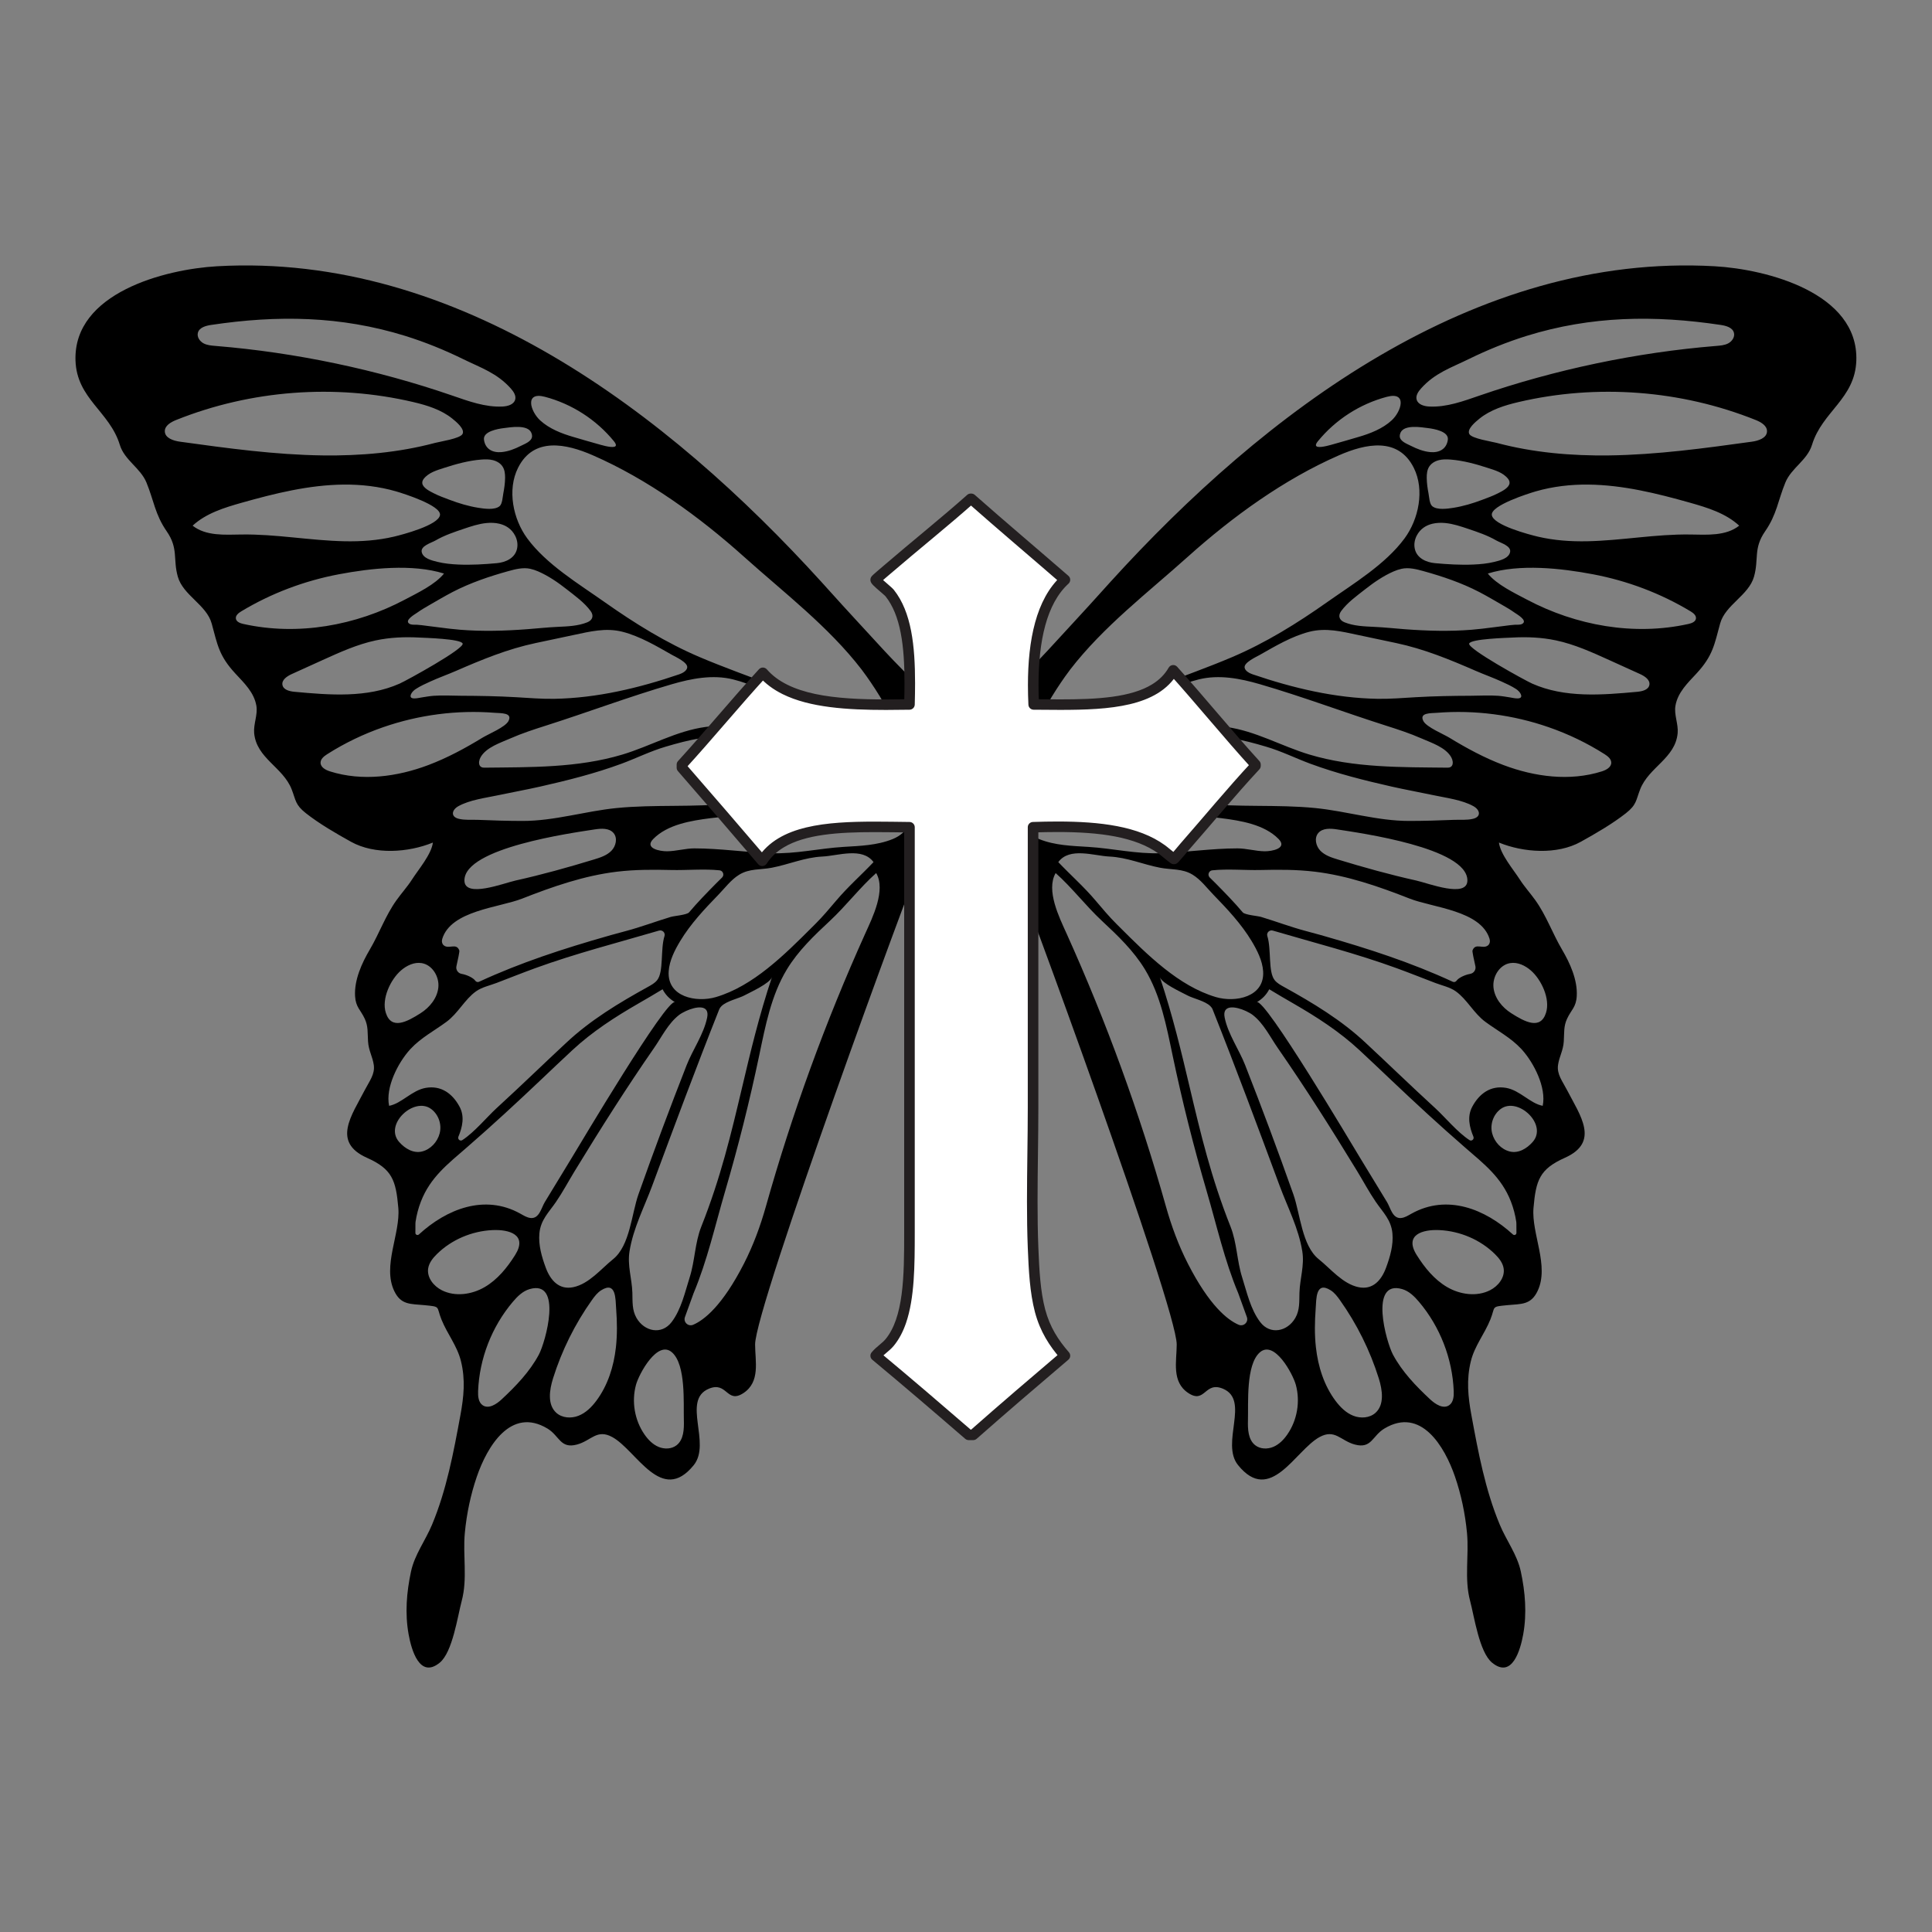 <svg xmlns="http://www.w3.org/2000/svg" xmlns:xlink="http://www.w3.org/1999/xlink" width="5000" zoomAndPan="magnify" viewBox="0 0 3750 3750" height="5000" preserveAspectRatio="xMidYMid meet" version="1.0"><rect x="0" y="0" width="3750" height="3750" fill="#808080" stroke="none"/><defs><clipPath id="f9b7b4e4d6"><path d="M 1313.191 958 L 2446.777 958 L 2446.777 2796 L 1313.191 2796 Z M 1313.191 958 " clip-rule="nonzero"/></clipPath></defs><path fill="#000000" d="M 3328.121 516.797 C 2861.031 490.398 2453.258 801.578 2155.324 1129.469 C 2150.574 1134.699 2145.844 1139.941 2141.129 1145.203 C 2105.555 1184.891 2069.129 1223.82 2033.125 1263.141 C 1986.836 1313.688 1930.152 1360.223 1904.023 1425.438 C 1875.066 1497.73 1922.109 1593.531 1963.402 1674.742 C 1978.445 1704.316 2284.168 2537.355 2284.004 2609.664 C 2283.93 2642.219 2273.539 2682.098 2306.598 2703.918 C 2339.418 2725.586 2337.969 2680.414 2373.863 2695.527 C 2426.832 2717.832 2368.582 2801.09 2403.066 2843.77 C 2465.809 2921.414 2513.863 2815.438 2561.031 2789.438 C 2591.117 2772.855 2602.086 2796.438 2629.711 2803.832 C 2662.391 2812.582 2663.43 2786.988 2687.133 2772.758 C 2758.23 2730.074 2804.117 2807.863 2824.117 2866.109 C 2836.184 2901.246 2843.902 2938.281 2847.41 2975.258 C 2851.594 3019.375 2841.879 3063.965 2853.477 3107.387 C 2861.512 3137.48 2871.227 3206.777 2896.059 3227.191 C 2935.238 3259.402 2951.188 3201.812 2956.504 3172.422 C 2963.887 3131.609 2960.492 3090.328 2951.816 3050.016 C 2944.824 3017.512 2923.961 2990.297 2911.043 2959.352 C 2882.781 2891.648 2869.281 2818.938 2856.051 2747.133 C 2849.391 2710.992 2846.066 2678.059 2854.898 2642.125 C 2862.258 2612.184 2881.266 2589.656 2892.77 2561.191 C 2903.254 2535.254 2893.09 2536.469 2926.121 2533.285 C 2952.957 2530.695 2971.305 2533.094 2984.32 2506.074 C 3007.863 2457.195 2972.188 2394.496 2976.52 2344.5 C 2981.188 2290.594 2988.48 2269.105 3037.402 2247.273 C 3105.891 2216.707 3066.977 2164.934 3041.578 2115.742 C 3032.691 2098.535 3021.621 2085.082 3024.105 2067.324 C 3026.395 2050.945 3034.121 2039.539 3035.289 2021.406 C 3036.41 2003.992 3034.766 1992.391 3041.66 1977.43 C 3049.727 1959.93 3059.25 1955.16 3060.465 1933.297 C 3062.203 1901.969 3047.367 1869.395 3031.859 1843.074 C 3013.41 1811.762 3001.488 1777.215 2980.113 1747.348 C 2970.156 1733.438 2958.863 1721.043 2949.805 1706.922 C 2937.484 1687.711 2912.219 1658.254 2909.418 1635.398 C 2957.168 1654.922 3022.348 1659.426 3068.289 1633.906 C 3097.508 1617.672 3129.477 1599.176 3155.703 1578.602 C 3176.875 1561.996 3175.195 1553.508 3183.551 1532.055 C 3200.336 1488.965 3251.902 1471.922 3256.332 1422.891 C 3257.914 1405.406 3248.984 1387.164 3252.051 1369.715 C 3256.594 1343.824 3275.723 1325.793 3292.785 1307.359 C 3324.914 1272.652 3327.508 1251.273 3338.785 1210.227 C 3348.758 1173.906 3394.203 1155.699 3404.512 1119.312 C 3414.246 1084.957 3402.918 1064.742 3426.129 1031.207 C 3448.84 998.395 3451.004 971.59 3465.355 936.652 C 3477.059 908.168 3507.957 893.355 3517.09 863.445 C 3536.934 798.449 3600.664 774.195 3603.113 699.746 C 3607.43 568.547 3429.512 522.527 3328.121 516.797 Z M 2758.434 753.762 C 2785.281 723.914 2816.055 714.035 2850.336 697.215 C 2886.711 679.363 2924.359 664.066 2963.043 651.977 C 3088.699 613.051 3210.98 611.461 3339.598 630.652 C 3350.086 632.215 3362.652 635.516 3365.512 645.727 C 3367.773 653.805 3362.086 662.379 3354.699 666.352 C 3347.309 670.324 3338.629 670.852 3330.266 671.535 C 3176.262 684.113 3018.387 717.277 2871.859 767.789 C 2840.086 778.742 2807.559 790.781 2773.996 789.066 C 2764.098 788.562 2752.32 785.219 2749.691 775.66 C 2747.512 767.742 2752.941 759.867 2758.434 753.762 Z M 2748.395 1353.254 C 2723.551 1354.688 2698.699 1356.828 2673.793 1356.398 C 2590.828 1354.961 2509.566 1335.484 2431.219 1308.812 C 2425.602 1306.902 2416.512 1302.426 2415.75 1295.5 C 2414.68 1285.695 2438.223 1275.137 2445.328 1271.109 C 2474.539 1254.547 2507.359 1234.918 2541.598 1226.219 C 2573.832 1218.035 2604.605 1225.832 2635.965 1232.477 C 2660.711 1237.723 2685.457 1242.969 2710.203 1248.211 C 2764.059 1259.625 2813.969 1280.152 2864.426 1302.137 C 2880.996 1309.352 2898.07 1315.363 2914.52 1322.875 C 2924.203 1327.297 2934.012 1331.672 2942.922 1337.555 C 2946.246 1339.75 2950.09 1343.434 2951.727 1347.094 C 2957.477 1359.957 2937.602 1354.738 2931.668 1353.809 C 2923.773 1352.57 2915.906 1351.129 2907.93 1350.531 C 2890.406 1349.219 2872.273 1350.41 2854.699 1350.469 C 2819.25 1350.594 2783.789 1351.211 2748.395 1353.254 Z M 2759.125 1433.305 C 2778.199 1441.711 2805.824 1450.414 2816.84 1469.777 C 2819.699 1474.805 2820.887 1481.473 2818.531 1485.762 C 2817.102 1488.363 2814.367 1490.086 2809.906 1490.039 C 2720.156 1489.051 2628.328 1490.66 2541.492 1464.566 C 2487.258 1448.266 2436.914 1418.684 2380.195 1411.02 C 2362.625 1408.648 2345.766 1407.859 2328.184 1409.25 C 2284.875 1412.676 2243.348 1426.352 2201.379 1436.613 C 2182.039 1441.34 2161.555 1445.066 2141.809 1449.562 C 2122.562 1453.945 2103.023 1462.199 2082.965 1460.699 C 2076.07 1460.188 2064.965 1455.66 2071 1446.875 C 2079.184 1434.961 2101.055 1428.656 2113.375 1422.051 C 2148.379 1403.285 2183.125 1381.984 2218.988 1364.09 C 2253.828 1346.711 2288.879 1328.086 2326.914 1318.68 C 2366.223 1308.961 2407.375 1316.973 2445.508 1328.055 C 2527.957 1352.027 2608.629 1382.504 2690.461 1408.539 C 2713.648 1415.914 2736.84 1423.484 2759.129 1433.309 Z M 2726.375 1221.289 C 2706.539 1219.793 2686.777 1217.621 2666.902 1216.715 C 2647.699 1215.84 2627.84 1215.148 2609.77 1207.902 C 2599.359 1203.727 2596.688 1195.023 2603.18 1186.125 C 2615.32 1169.48 2633.652 1156.438 2649.727 1143.812 C 2666.84 1130.367 2684.984 1117.863 2704.992 1109.125 C 2709.934 1106.969 2715.039 1105.234 2720.344 1104.055 C 2734.422 1100.934 2749.32 1104.766 2762.863 1108.52 C 2800.105 1118.844 2836.934 1131.305 2871.309 1149.164 C 2886.516 1157.066 2901.172 1165.84 2916.055 1174.352 C 2924.25 1179.035 2932.41 1183.828 2940.094 1189.324 C 2944.234 1192.285 2965.066 1203.859 2955.355 1210.477 C 2951.156 1213.336 2945.383 1212.391 2940.609 1212.617 C 2934.27 1212.914 2927.938 1213.918 2921.637 1214.703 C 2906.996 1216.527 2892.371 1218.492 2877.719 1220.223 C 2870.73 1221.047 2863.723 1221.742 2856.707 1222.312 C 2813.328 1225.844 2769.727 1224.555 2726.371 1221.289 Z M 2859.633 1095.781 C 2834.844 1096.863 2810.008 1095.34 2785.324 1093.102 C 2768.086 1091.539 2749.836 1083.324 2746.02 1064.812 C 2744.234 1056.156 2745.855 1047.277 2749.926 1039.496 C 2756.637 1026.68 2767.629 1019.625 2780.254 1016.594 C 2788.156 1014.695 2796.695 1014.371 2805.223 1015.191 C 2820.457 1016.66 2835.121 1021.582 2849.625 1026.469 C 2868.27 1032.754 2887.125 1039.09 2904.23 1048.984 C 2912.668 1053.867 2933.793 1059.547 2931.066 1071.707 C 2928.32 1083.961 2911.41 1087.914 2900.816 1090.535 C 2887.371 1093.863 2873.445 1095.184 2859.637 1095.785 Z M 2821.148 985.633 C 2810.09 987.406 2789.336 990.488 2779.863 982.418 C 2774.531 977.871 2774.004 964.359 2772.773 957.969 C 2770.852 947.969 2769.395 937.844 2769.277 927.641 C 2769.195 920.113 2769.941 912.242 2773.941 905.867 C 2776.504 901.781 2780.254 898.602 2784.535 896.324 C 2787.09 894.965 2789.836 893.926 2792.633 893.207 C 2800.098 891.281 2807.938 891.422 2815.621 892.027 C 2839.77 893.918 2864.262 900.566 2887.219 908.051 C 2901.48 912.699 2917.488 917.059 2927.184 929.402 C 2929.141 931.895 2930.43 935.086 2929.973 938.227 C 2928.648 947.285 2914.582 953.898 2907.461 957.543 C 2897.695 962.543 2887.324 966.211 2877.086 970.094 C 2858.98 976.969 2840.297 982.566 2821.148 985.633 Z M 2772.301 831.012 C 2783.082 832.395 2812.488 837.188 2810.242 853.602 C 2807.734 871.898 2793.168 879.156 2775.961 877.52 C 2762.887 876.273 2750.25 871.312 2738.641 865.391 C 2730.742 861.359 2717.344 856.832 2716.898 846.75 C 2716.809 844.699 2717.254 842.418 2718.391 839.867 C 2725.652 823.562 2758.672 829.266 2772.301 831.012 Z M 2558.098 856.359 C 2592.23 814.535 2639.855 783.898 2692.066 770.172 C 2731.828 759.723 2720.348 798.219 2701.348 815.812 C 2683.738 832.113 2659.598 841.512 2636.871 848.109 C 2620.848 852.758 2604.875 857.578 2588.781 861.98 C 2584.512 863.148 2565.25 869.16 2557.469 867.242 C 2553.484 866.262 2552.512 863.207 2558.098 856.359 Z M 2018.527 1396.93 C 2032.789 1360.059 2070.352 1308.527 2077.34 1299.465 C 2141.703 1216.039 2227.285 1150.871 2305.223 1080.953 C 2392.277 1002.855 2492.418 930.266 2599.07 883.672 C 2650.539 861.188 2713.91 847.523 2744.164 908.086 C 2765.543 950.883 2753.734 1007.688 2726.273 1044.977 C 2688.957 1095.656 2626.824 1132.879 2576.012 1168.738 C 2517.77 1209.84 2456.855 1247.707 2391.098 1275.625 C 2296.977 1315.586 2197.559 1343.938 2108.352 1394.871 C 2086.793 1407.18 1990.098 1470.441 2018.527 1396.93 Z M 2010.637 1502.457 C 2010.676 1502.059 2010.734 1501.656 2010.82 1501.254 C 2014.184 1484.875 2052.953 1489.371 2064.82 1487.777 C 2082.078 1485.457 2100.434 1485.566 2117.25 1482.195 C 2140.211 1477.586 2162.98 1471.578 2185.797 1466.285 C 2231.48 1455.684 2277.168 1445.082 2322.855 1434.484 C 2367.652 1424.09 2413.855 1436.473 2457.23 1449.195 C 2487.422 1458.047 2514.48 1471.723 2543.586 1482.461 C 2594.699 1501.324 2647.625 1514.629 2700.695 1526.648 C 2728.098 1532.855 2755.77 1537.785 2783.246 1543.633 C 2807.57 1548.812 2838.152 1552.574 2860.07 1564.879 C 2872.863 1572.059 2875.441 1585.266 2859.367 1589.242 C 2847.176 1592.254 2834.391 1590.801 2821.996 1591.324 C 2793.086 1592.555 2764.16 1593.41 2735.227 1593.445 C 2673.625 1593.516 2613.91 1574.461 2552.781 1568.402 C 2478.812 1561.074 2403.52 1567.484 2329.711 1559.258 C 2255.621 1550.996 2179.738 1549.387 2106.051 1540.406 C 2091.176 1538.598 2008.32 1526.988 2010.637 1502.457 Z M 2863.699 1875.211 C 2865.32 1882.207 2860.707 1889.043 2853.633 1890.289 C 2842.926 1892.176 2831.035 1898.082 2827.375 1903.305 C 2825.637 1905.785 2822.613 1906.914 2819.863 1905.637 C 2739.09 1868.219 2655.906 1841.34 2570.227 1816.867 L 2563.164 1814.844 C 2553.789 1812.168 2544.391 1809.68 2535 1807.191 C 2505.371 1799.348 2477.094 1788.582 2447.809 1779.742 C 2441.172 1777.742 2416.387 1775.914 2412.105 1770.828 C 2395.66 1751.293 2377.566 1732.867 2359.703 1714.715 C 2355.941 1710.891 2351.781 1707.086 2347.93 1703.09 C 2343.25 1698.23 2346.312 1689.984 2353.02 1689.285 C 2383.051 1686.16 2416.863 1689.375 2446.312 1688.684 C 2481.543 1687.859 2516.883 1687.73 2551.926 1691.926 C 2615.652 1699.555 2676.723 1720.832 2736.168 1744.188 C 2781.004 1761.805 2874.375 1767.199 2891.246 1822.355 C 2892.633 1826.898 2891.809 1832.184 2888.062 1835.109 C 2878.16 1842.855 2863.715 1829.355 2858.086 1844.945 C 2857.465 1846.676 2860.762 1862.543 2863.695 1875.211 Z M 2360.02 1935.316 C 2287.91 1914.027 2227.184 1853.391 2173.609 1799.906 L 2166.75 1793.062 C 2152.926 1779.289 2140.031 1764.016 2126.375 1747.844 C 2103.781 1721.086 2077.871 1698.375 2054.137 1673.359 C 2075.891 1643.695 2123.348 1661.133 2153.223 1662.531 C 2187.859 1664.148 2218.254 1677.855 2251.746 1684.277 C 2273.66 1688.477 2294.957 1685.617 2314.727 1697.695 C 2330.746 1707.48 2342.324 1723.375 2355.215 1736.656 C 2382.152 1764.41 2409.328 1793.266 2429.371 1826.562 C 2439.926 1844.094 2450.406 1864.555 2451.738 1885.258 C 2454.949 1935.188 2398.043 1946.539 2360.023 1935.316 Z M 2558.676 1617.012 C 2567.031 1607.031 2582.379 1607.879 2595.238 1609.875 C 2639.676 1616.766 2847.844 1645.414 2848.207 1708.73 C 2848.41 1744.148 2771.945 1714.207 2748.93 1709.102 C 2697.582 1697.719 2646.891 1683.543 2596.598 1668.211 C 2584.473 1664.516 2571.848 1660.438 2562.965 1651.398 C 2554.086 1642.355 2550.543 1626.727 2558.68 1617.008 Z M 1984.355 1597.539 C 1979.195 1582.871 1983.367 1568.66 1994.152 1560.773 C 1998.164 1557.84 2003.094 1555.777 2008.797 1554.895 C 2028.516 1551.836 2049.785 1557.359 2069.254 1560.621 C 2129.402 1570.707 2189.797 1574.25 2250.48 1579.73 C 2290.445 1583.34 2330.605 1583.012 2370.48 1588.078 C 2408.016 1592.848 2454.098 1600.191 2481.832 1628.602 C 2499.488 1646.688 2468.781 1652.508 2454.684 1652.332 C 2436.988 1652.109 2419.34 1646.707 2401.887 1646.707 C 2352.086 1646.707 2302.703 1654.316 2252.984 1656.062 C 2205.199 1657.746 2159.844 1646.742 2112.48 1643.832 C 2080.34 1641.855 2047.41 1640.93 2017.137 1628.715 C 2002.719 1622.898 1989.512 1612.203 1984.355 1597.539 Z M 2404.125 2571.336 C 2382.535 2562.02 2347.344 2534.109 2305.797 2452.949 C 2287.668 2417.539 2273.875 2380.109 2263.09 2341.816 C 2212.105 2160.742 2147.57 1983.488 2070.211 1812.02 C 2056.137 1780.82 2029.789 1728.141 2048.988 1694.602 C 2080.262 1722.316 2107.52 1758.23 2138.762 1787.324 C 2169.574 1816.016 2200.441 1845.48 2222.418 1881.77 C 2252.898 1932.105 2264.031 1991.387 2276.113 2048.977 C 2294.719 2137.672 2316.809 2225.637 2342.301 2312.605 C 2361.668 2378.672 2376.734 2446.527 2403.43 2510.184 C 2404.16 2511.926 2413.48 2537.789 2420.188 2556.43 C 2423.742 2566.312 2413.77 2575.5 2404.125 2571.336 Z M 2498.648 2784.379 C 2491.668 2794.43 2482.766 2803.586 2471.5 2808.355 C 2460.23 2813.125 2446.309 2812.816 2436.605 2805.359 C 2422.527 2794.543 2421.773 2773.973 2422.281 2756.223 C 2423.223 2723.484 2418.023 2649.223 2445.203 2625.027 C 2473.414 2599.918 2509.402 2666.711 2515.203 2687.914 C 2524.09 2720.41 2517.859 2756.707 2498.648 2784.379 Z M 2522.23 2509.105 C 2521.699 2526.219 2523.148 2542.621 2514.18 2558.172 C 2498.992 2584.508 2465.398 2591.785 2445.879 2565.91 C 2427.18 2541.121 2420.164 2508.254 2410.949 2479.195 C 2400.719 2446.941 2400.941 2412.32 2388.438 2380.836 C 2350.633 2285.652 2330.488 2200.473 2309.164 2110.297 C 2293 2041.973 2276.352 1971.602 2251.293 1896.578 C 2255.41 1908.906 2293.242 1925.867 2304.414 1931.906 C 2315.793 1938.059 2338.797 1942.66 2349.266 1952.867 C 2351.211 1954.762 2352.719 1956.848 2353.645 1959.172 C 2398.727 2072.57 2441.254 2186.832 2483.648 2301.246 C 2499.324 2343.559 2520.496 2383.691 2527.746 2428.742 C 2532.199 2456.41 2523.082 2481.668 2522.23 2509.098 Z M 2510.336 2317.973 C 2495.406 2275.828 2480.133 2233.801 2464.508 2191.91 C 2448.98 2150.293 2433.102 2108.805 2416.875 2067.449 C 2404.898 2036.914 2383.727 2007.59 2377.082 1975.203 C 2371.621 1948.59 2399.148 1953.605 2418.367 1962.434 C 2423.809 1964.93 2428.582 1967.734 2431.754 1970.211 C 2452.871 1986.711 2465.082 2012.402 2480.059 2033.992 C 2506.738 2072.453 2532.613 2111.469 2557.902 2150.855 C 2583.898 2191.336 2609.27 2232.219 2634.324 2273.293 C 2646.273 2292.883 2657.23 2313.52 2670.16 2332.465 C 2684.25 2353.113 2700.246 2367.523 2702.703 2393.996 C 2704.805 2416.664 2698.066 2439.719 2690.281 2460.742 C 2681.246 2485.137 2664.406 2504.242 2636.699 2498.359 C 2606.039 2491.84 2582.664 2462.527 2559.758 2444.168 C 2526.781 2417.734 2523.895 2356.258 2510.336 2317.973 Z M 2669.727 2742.367 C 2658.406 2752.477 2640.977 2753.547 2626.848 2748.004 C 2612.719 2742.461 2601.484 2731.309 2592.371 2719.168 C 2569.93 2689.266 2558.305 2652.281 2554.172 2615.125 C 2551.414 2590.355 2551.855 2565.375 2553.695 2540.559 C 2555.117 2521.402 2553.465 2486.125 2582.699 2504.367 C 2590.207 2509.059 2595.691 2516.32 2600.82 2523.535 C 2633.672 2569.777 2659.207 2621.211 2676.184 2675.336 C 2683.305 2698.035 2687.469 2726.52 2669.727 2742.367 Z M 2812.785 2727.566 C 2801.238 2735.449 2786.098 2725.633 2775.871 2716.098 C 2748.266 2690.352 2721.652 2662.688 2703.801 2629.43 C 2690.562 2604.766 2657.07 2483.461 2721.633 2502.125 C 2734.977 2505.984 2745.367 2516.332 2754.34 2526.934 C 2795.082 2575.086 2819.18 2637.059 2821.668 2700.086 C 2822.066 2710.148 2821.105 2721.887 2812.785 2727.566 Z M 2892.16 2504.336 C 2866.336 2517.402 2834.129 2512.871 2809.098 2498.344 C 2784.066 2483.816 2765.254 2460.562 2749.84 2436.062 C 2725.047 2396.652 2761.098 2386.043 2793.879 2387.613 C 2833.789 2389.531 2873.121 2406.066 2901.652 2434.184 C 2909.574 2441.992 2916.984 2451.234 2918.605 2462.242 C 2921.184 2479.762 2907.961 2496.344 2892.156 2504.336 Z M 2936.637 2396.125 C 2882.727 2346.691 2808.996 2317.152 2739.773 2355.645 C 2733.227 2359.281 2726.672 2363.59 2719.207 2364.168 C 2702.812 2365.441 2698.891 2344.324 2692.301 2333.43 C 2675.035 2304.891 2657.695 2276.402 2640.273 2247.957 C 2625.852 2224.414 2455 1936.012 2439.414 1945.324 C 2444.633 1942.191 2449.387 1938.555 2453.449 1934.344 C 2457.59 1930.043 2460.926 1925.273 2463.59 1920.164 C 2480.254 1930.305 2495.387 1939.07 2510.012 1947.508 C 2555.918 1973.996 2599.777 2002.188 2638.758 2038.414 C 2659.168 2057.391 2679.434 2076.609 2699.703 2095.859 C 2746.922 2140.672 2794.633 2184.727 2843.793 2227.402 C 2880.414 2259.195 2914.422 2285.188 2932.648 2332.113 C 2937.59 2344.832 2941.055 2358.102 2943.086 2371.594 C 2943.57 2374.805 2943.152 2384.805 2943.387 2392.969 C 2943.488 2396.531 2939.262 2398.531 2936.637 2396.121 Z M 2974.828 2216.648 C 2963.422 2229.508 2947.234 2239.148 2930.543 2235.051 C 2913.852 2230.949 2900.602 2216.504 2896.273 2199.871 C 2891.797 2182.633 2898.359 2163.43 2912.57 2152.699 C 2945.617 2127.746 3005.066 2182.559 2974.828 2216.648 Z M 2994.395 2146.391 C 2970.219 2141.969 2950.133 2116.129 2923.203 2111.535 C 2893.504 2106.469 2871.441 2122.449 2857.672 2148.074 C 2847.414 2167.168 2852.105 2187.52 2859.887 2206.316 C 2861.871 2211.105 2856.617 2215.754 2852.258 2212.945 C 2829.125 2198.016 2804.223 2167.84 2786.207 2151.328 C 2761.402 2128.602 2736.91 2105.531 2712.5 2082.375 C 2692.172 2063.094 2671.875 2043.816 2651.41 2024.809 C 2604.098 1980.184 2548.238 1946.59 2491.625 1915.324 C 2485.355 1911.867 2478.934 1908.277 2474.363 1902.77 C 2461 1886.668 2468.07 1842.703 2459.871 1816.879 C 2457.809 1810.387 2464.016 1804.359 2470.547 1806.277 C 2550.988 1829.875 2632.078 1850.531 2711 1879.297 C 2736.109 1888.449 2760.926 1898.367 2785.879 1907.902 C 2798.957 1912.902 2814.289 1915.992 2825.824 1924.27 C 2847.809 1940.055 2860.477 1966.766 2883.223 1983.484 C 2906.535 2000.625 2932.562 2014.289 2952.516 2035.66 C 2953.059 2036.246 2953.598 2036.832 2954.133 2037.422 C 2977.27 2063.125 3001.762 2110.855 2994.398 2146.391 Z M 2931.125 1869.398 C 2945.648 1866.984 2960.289 1874.031 2971.406 1883.684 C 2991.566 1901.188 3009.539 1938.742 3000.734 1966.055 C 2989.863 1999.773 2959.316 1983.168 2933.324 1966.633 C 2915.621 1955.367 2900.926 1937.426 2898.824 1916.547 C 2896.727 1895.668 2910.426 1872.84 2931.129 1869.398 Z M 3109.055 1497.281 C 3047.086 1516.887 2978.902 1507.879 2918.098 1484.926 C 2881.332 1471.043 2846.656 1452.281 2813.172 1431.84 C 2801.535 1424.738 2769.074 1411.457 2762.824 1399.688 C 2753.957 1382.988 2777.438 1384.5 2789.441 1383.547 C 2862.434 1377.734 2936.57 1387.445 3005.738 1411.422 C 3043.824 1424.625 3080.422 1442.168 3114.441 1463.809 C 3120.656 1467.766 3127.496 1473.09 3127.445 1480.465 C 3127.387 1489.375 3117.551 1494.594 3109.055 1497.281 Z M 3201.402 1329.594 C 3199.516 1339.027 3187.617 1341.871 3178.035 1342.762 C 3109.305 1349.129 3037.031 1354.957 2973.973 1326.887 C 2960.055 1320.691 2848.145 1259.18 2851.645 1249.152 C 2854.883 1239.871 2925.641 1238.051 2935.961 1237.484 C 2964.207 1235.938 2992.691 1237.129 3020.414 1243.047 C 3056.23 1250.688 3089.906 1265.934 3123.258 1281.07 C 3143.281 1290.156 3163.305 1299.246 3183.332 1308.336 C 3192.516 1312.504 3203.379 1319.703 3201.402 1329.594 Z M 3291.812 1200.777 C 3290.852 1206.984 3283.574 1209.699 3277.441 1211.066 C 3171.477 1234.66 3058.82 1214.23 2963.578 1163.762 C 2939.445 1150.969 2905 1134.676 2887.84 1113.25 C 2949.441 1094.047 3029.719 1102.867 3092.023 1114.676 C 3158.723 1127.316 3223.266 1151.566 3281.426 1186.641 C 3286.754 1189.855 3292.762 1194.629 3291.809 1200.777 Z M 3280.621 1037.461 C 3213.906 1036.492 3147.684 1049.207 3080.977 1050.586 C 3048.789 1051.254 3016.289 1048.988 2984.891 1041.594 C 2969.273 1037.918 2898.008 1019.402 2895.621 999.562 C 2893.395 981.059 2966.293 957.984 2980.93 953.75 C 3014.023 944.18 3048.652 940.203 3083.059 940.578 C 3150.078 941.309 3215.902 957.598 3280.41 975.793 C 3314.5 985.41 3349.719 996.297 3375.766 1020.301 C 3349.938 1040.734 3313.555 1037.941 3280.621 1037.461 Z M 3400.305 857.328 C 3308.32 870.027 3216.051 882.75 3123.203 883.957 C 3049.871 884.91 2975.973 878.559 2904.961 859.602 C 2895.121 856.977 2857.348 851.391 2852.109 842.703 C 2846.395 833.215 2864.043 818.723 2871.652 812.574 C 2893.105 795.234 2920.871 786.629 2947.316 780.43 C 3099.559 744.734 3262.691 757.062 3407.84 815.234 C 3418.137 819.363 3430.094 826.27 3429.738 837.355 C 3429.316 850.301 3413.137 855.559 3400.305 857.328 Z M 3400.305 857.328 " fill-opacity="1" fill-rule="nonzero"/><path fill="#000000" d="M 421.531 516.797 C 888.621 490.398 1296.391 801.578 1594.324 1129.469 C 1599.074 1134.699 1603.809 1139.941 1608.523 1145.203 C 1644.094 1184.891 1680.523 1223.82 1716.523 1263.141 C 1762.816 1313.688 1819.5 1360.223 1845.629 1425.438 C 1874.586 1497.73 1827.543 1593.531 1786.25 1674.742 C 1771.207 1704.316 1465.484 2537.355 1465.648 2609.664 C 1465.723 2642.219 1476.109 2682.098 1443.051 2703.918 C 1410.23 2725.586 1411.68 2680.414 1375.789 2695.527 C 1322.82 2717.832 1381.07 2801.09 1346.582 2843.77 C 1283.844 2921.414 1235.789 2815.438 1188.617 2789.438 C 1158.535 2772.855 1147.566 2796.438 1119.938 2803.832 C 1087.262 2812.582 1086.223 2786.988 1062.52 2772.758 C 991.422 2730.074 945.535 2807.863 925.535 2866.109 C 913.469 2901.246 905.746 2938.281 902.242 2975.258 C 898.059 3019.375 907.773 3063.965 896.176 3107.387 C 888.141 3137.48 878.426 3206.777 853.594 3227.191 C 814.414 3259.402 798.465 3201.812 793.148 3172.422 C 785.766 3131.609 789.16 3090.328 797.836 3050.016 C 804.828 3017.512 825.691 2990.297 838.605 2959.352 C 866.871 2891.648 880.367 2818.938 893.602 2747.133 C 900.258 2710.992 903.586 2678.059 894.754 2642.125 C 887.395 2612.184 868.387 2589.656 856.883 2561.191 C 846.398 2535.254 856.562 2536.469 823.531 2533.285 C 796.695 2530.695 778.348 2533.094 765.332 2506.074 C 741.785 2457.195 777.465 2394.496 773.133 2344.5 C 768.465 2290.594 761.172 2269.105 712.25 2247.273 C 643.762 2216.707 682.672 2164.934 708.074 2115.742 C 716.961 2098.535 728.027 2085.082 725.547 2067.324 C 723.258 2050.945 715.527 2039.539 714.363 2021.406 C 713.242 2003.992 714.887 1992.391 707.992 1977.43 C 699.926 1959.93 690.402 1955.16 689.188 1933.297 C 687.449 1901.969 702.285 1869.395 717.789 1843.074 C 736.238 1811.762 748.16 1777.215 769.539 1747.348 C 779.492 1733.438 790.789 1721.043 799.844 1706.922 C 812.168 1687.711 837.43 1658.254 840.234 1635.398 C 792.48 1654.922 727.305 1659.426 681.363 1633.906 C 652.145 1617.672 620.176 1599.176 593.949 1578.602 C 572.773 1561.996 574.457 1553.508 566.102 1532.055 C 549.316 1488.965 497.75 1471.922 493.32 1422.891 C 491.738 1405.406 500.668 1387.164 497.602 1369.715 C 493.055 1343.824 473.93 1325.793 456.867 1307.359 C 424.734 1272.652 422.145 1251.273 410.867 1210.227 C 400.891 1173.906 355.445 1155.699 345.141 1119.312 C 335.406 1084.957 346.734 1064.742 323.523 1031.207 C 300.812 998.395 298.648 971.59 284.293 936.652 C 272.59 908.168 241.691 893.355 232.562 863.445 C 212.719 798.449 148.988 774.195 146.539 699.746 C 142.223 568.547 320.141 522.527 421.531 516.797 Z M 991.219 753.762 C 964.367 723.914 933.598 714.035 899.316 697.215 C 862.941 679.363 825.293 664.066 786.609 651.977 C 660.953 613.051 538.672 611.461 410.051 630.652 C 399.566 632.215 387 635.516 384.141 645.727 C 381.879 653.805 387.566 662.379 394.953 666.352 C 402.344 670.324 411.023 670.852 419.387 671.535 C 573.387 684.113 731.266 717.277 877.793 767.789 C 909.566 778.742 942.094 790.781 975.656 789.066 C 985.555 788.562 997.332 785.219 999.961 775.66 C 1002.141 767.742 996.711 759.867 991.215 753.762 Z M 1001.258 1353.254 C 1026.102 1354.688 1050.953 1356.828 1075.859 1356.398 C 1158.824 1354.961 1240.086 1335.484 1318.434 1308.812 C 1324.051 1306.902 1333.141 1302.426 1333.898 1295.5 C 1334.973 1285.695 1311.426 1275.137 1304.324 1271.109 C 1275.109 1254.547 1242.289 1234.918 1208.051 1226.219 C 1175.82 1218.035 1145.047 1225.832 1113.684 1232.477 C 1088.941 1237.723 1064.191 1242.969 1039.445 1248.211 C 985.594 1259.625 935.684 1280.152 885.227 1302.137 C 868.656 1309.352 851.578 1315.363 835.133 1322.875 C 825.449 1327.297 815.641 1331.672 806.73 1337.555 C 803.402 1339.75 799.562 1343.434 797.926 1347.094 C 792.176 1359.957 812.047 1354.738 817.98 1353.809 C 825.875 1352.57 833.742 1351.129 841.723 1350.531 C 859.246 1349.219 877.379 1350.41 894.953 1350.469 C 930.398 1350.594 965.863 1351.211 1001.254 1353.254 Z M 990.523 1433.305 C 971.453 1441.711 943.824 1450.414 932.812 1469.777 C 929.953 1474.805 928.762 1481.473 931.121 1485.762 C 932.551 1488.363 935.285 1490.086 939.746 1490.039 C 1029.496 1489.051 1121.32 1490.66 1208.156 1464.566 C 1262.395 1448.266 1312.738 1418.684 1369.457 1411.02 C 1387.023 1408.648 1403.887 1407.859 1421.469 1409.25 C 1464.777 1412.676 1506.305 1426.352 1548.273 1436.613 C 1567.613 1441.34 1588.098 1445.066 1607.844 1449.562 C 1627.09 1453.945 1646.629 1462.199 1666.688 1460.699 C 1673.582 1460.188 1684.688 1455.66 1678.652 1446.875 C 1670.469 1434.961 1648.598 1428.656 1636.277 1422.051 C 1601.273 1403.285 1566.523 1381.984 1530.66 1364.09 C 1495.824 1346.711 1460.77 1328.086 1422.734 1318.68 C 1383.43 1308.961 1342.277 1316.973 1304.145 1328.055 C 1221.695 1352.027 1141.023 1382.504 1059.191 1408.539 C 1036.004 1415.914 1012.812 1423.484 990.523 1433.309 Z M 1023.277 1221.289 C 1043.113 1219.793 1062.871 1217.621 1082.75 1216.715 C 1101.949 1215.84 1121.809 1215.148 1139.883 1207.902 C 1150.293 1203.727 1152.965 1195.023 1146.473 1186.125 C 1134.332 1169.48 1116 1156.438 1099.926 1143.812 C 1082.812 1130.367 1064.668 1117.863 1044.656 1109.125 C 1039.715 1106.969 1034.613 1105.234 1029.309 1104.055 C 1015.23 1100.934 1000.332 1104.766 986.789 1108.52 C 949.543 1118.844 912.719 1131.305 878.344 1149.164 C 863.137 1157.066 848.48 1165.84 833.598 1174.352 C 825.402 1179.035 817.242 1183.828 809.559 1189.324 C 805.414 1192.285 784.586 1203.859 794.297 1210.477 C 798.496 1213.336 804.27 1212.391 809.043 1212.617 C 815.383 1212.914 821.715 1213.918 828.016 1214.703 C 842.656 1216.527 857.281 1218.492 871.934 1220.223 C 878.922 1221.047 885.93 1221.742 892.941 1222.312 C 936.324 1225.844 979.926 1224.555 1023.281 1221.289 Z M 890.02 1095.781 C 914.809 1096.863 939.641 1095.34 964.328 1093.102 C 981.562 1091.539 999.812 1083.324 1003.633 1064.812 C 1005.418 1056.156 1003.797 1047.277 999.723 1039.496 C 993.016 1026.68 982.02 1019.625 969.398 1016.594 C 961.496 1014.695 952.957 1014.371 944.43 1015.191 C 929.195 1016.66 914.531 1021.582 900.027 1026.469 C 881.383 1032.754 862.527 1039.09 845.422 1048.984 C 836.984 1053.867 815.859 1059.547 818.586 1071.707 C 821.332 1083.961 838.242 1087.914 848.836 1090.535 C 862.281 1093.863 876.207 1095.184 890.016 1095.785 Z M 928.504 985.633 C 939.562 987.406 960.316 990.488 969.785 982.418 C 975.121 977.871 975.648 964.359 976.875 957.969 C 978.797 947.969 980.258 937.844 980.375 927.641 C 980.457 920.113 979.707 912.242 975.711 905.867 C 973.148 901.781 969.395 898.602 965.117 896.324 C 962.562 894.965 959.812 893.926 957.02 893.207 C 949.555 891.281 941.715 891.422 934.031 892.027 C 909.883 893.918 885.387 900.566 862.434 908.051 C 848.172 912.699 832.164 917.059 822.469 929.402 C 820.508 931.895 819.223 935.086 819.68 938.227 C 821.004 947.285 835.07 953.898 842.191 957.543 C 851.957 962.543 862.328 966.211 872.566 970.094 C 890.668 976.969 909.355 982.566 928.504 985.633 Z M 977.352 831.012 C 966.57 832.395 937.164 837.188 939.41 853.602 C 941.914 871.898 956.48 879.156 973.688 877.52 C 986.762 876.273 999.402 871.312 1011.008 865.391 C 1018.906 861.359 1032.309 856.832 1032.75 846.75 C 1032.844 844.699 1032.398 842.418 1031.262 839.867 C 1023.996 823.562 990.98 829.266 977.352 831.012 Z M 1191.555 856.359 C 1157.422 814.535 1109.797 783.898 1057.586 770.172 C 1017.82 759.723 1029.305 798.219 1048.305 815.812 C 1065.91 832.113 1090.055 841.512 1112.781 848.109 C 1128.805 852.758 1144.777 857.578 1160.871 861.98 C 1165.137 863.148 1184.402 869.16 1192.184 867.242 C 1196.168 866.262 1197.141 863.207 1191.551 856.359 Z M 1731.121 1396.93 C 1716.863 1360.059 1679.301 1308.527 1672.309 1299.465 C 1607.949 1216.039 1522.367 1150.871 1444.43 1080.953 C 1357.375 1002.855 1257.234 930.266 1150.582 883.672 C 1099.113 861.188 1035.742 847.523 1005.484 908.086 C 984.109 950.883 995.918 1007.688 1023.379 1044.977 C 1060.695 1095.656 1122.828 1132.879 1173.641 1168.738 C 1231.883 1209.84 1292.793 1247.707 1358.555 1275.625 C 1452.672 1315.586 1552.094 1343.938 1641.301 1394.871 C 1662.859 1407.18 1759.555 1470.441 1731.121 1396.93 Z M 1739.016 1502.457 C 1738.977 1502.059 1738.914 1501.656 1738.832 1501.254 C 1735.465 1484.875 1696.699 1489.371 1684.832 1487.777 C 1667.574 1485.457 1649.215 1485.566 1632.402 1482.195 C 1609.441 1477.586 1586.672 1471.578 1563.855 1466.285 C 1518.168 1455.684 1472.484 1445.082 1426.797 1434.484 C 1382 1424.09 1335.797 1436.473 1292.422 1449.195 C 1262.23 1458.047 1235.172 1471.723 1206.066 1482.461 C 1154.953 1501.324 1102.027 1514.629 1048.957 1526.648 C 1021.555 1532.855 993.883 1537.785 966.406 1543.633 C 942.082 1548.812 911.5 1552.574 889.582 1564.879 C 876.789 1572.059 874.211 1585.266 890.285 1589.242 C 902.477 1592.254 915.262 1590.801 927.656 1591.324 C 956.562 1592.555 985.492 1593.41 1014.426 1593.445 C 1076.023 1593.516 1135.742 1574.461 1196.871 1568.402 C 1270.84 1561.074 1346.133 1567.484 1419.941 1559.258 C 1494.031 1550.996 1569.914 1549.387 1643.602 1540.406 C 1658.477 1538.598 1741.332 1526.988 1739.016 1502.457 Z M 885.953 1875.211 C 884.332 1882.207 888.945 1889.043 896.016 1890.289 C 906.727 1892.176 918.617 1898.082 922.277 1903.305 C 924.016 1905.785 927.035 1906.914 929.789 1905.637 C 1010.562 1868.219 1093.742 1841.34 1179.426 1816.867 L 1186.488 1814.844 C 1195.859 1812.168 1205.262 1809.68 1214.652 1807.191 C 1244.281 1799.348 1272.559 1788.582 1301.84 1779.742 C 1308.48 1777.742 1333.266 1775.914 1337.547 1770.828 C 1353.988 1751.293 1372.086 1732.867 1389.945 1714.715 C 1393.707 1710.891 1397.871 1707.086 1401.723 1703.09 C 1406.402 1698.23 1403.34 1689.984 1396.633 1689.285 C 1366.598 1686.16 1332.785 1689.375 1303.336 1688.684 C 1268.109 1687.859 1232.77 1687.73 1197.723 1691.926 C 1133.996 1699.555 1072.93 1720.832 1013.484 1744.188 C 968.648 1761.805 875.277 1767.199 858.406 1822.355 C 857.016 1826.898 857.844 1832.184 861.586 1835.109 C 871.492 1842.855 885.934 1829.355 891.562 1844.945 C 892.188 1846.676 888.891 1862.543 885.953 1875.211 Z M 1389.629 1935.316 C 1461.742 1914.027 1522.469 1853.391 1576.043 1799.906 L 1582.902 1793.062 C 1596.723 1779.289 1609.617 1764.016 1623.277 1747.844 C 1645.871 1721.086 1671.781 1698.375 1695.512 1673.359 C 1673.758 1643.695 1626.301 1661.133 1596.43 1662.531 C 1561.789 1664.148 1531.395 1677.855 1497.906 1684.277 C 1475.988 1688.477 1454.695 1685.617 1434.926 1697.695 C 1418.906 1707.48 1407.328 1723.375 1394.438 1736.656 C 1367.5 1764.41 1340.324 1793.266 1320.281 1826.562 C 1309.727 1844.094 1299.246 1864.555 1297.914 1885.258 C 1294.699 1935.188 1351.609 1946.539 1389.629 1935.316 Z M 1190.973 1617.012 C 1182.621 1607.031 1167.273 1607.879 1154.41 1609.875 C 1109.977 1616.766 901.809 1645.414 901.445 1708.73 C 901.242 1744.148 977.707 1714.207 1000.723 1709.102 C 1052.066 1697.719 1102.762 1683.543 1153.055 1668.211 C 1165.176 1664.516 1177.805 1660.438 1186.684 1651.398 C 1195.566 1642.355 1199.105 1626.727 1190.973 1617.008 Z M 1765.297 1597.539 C 1770.457 1582.871 1766.285 1568.66 1755.5 1560.773 C 1751.484 1557.84 1746.559 1555.777 1740.855 1554.895 C 1721.137 1551.836 1699.863 1557.359 1680.398 1560.621 C 1620.25 1570.707 1559.852 1574.25 1499.172 1579.73 C 1459.203 1583.34 1419.047 1583.012 1379.172 1588.078 C 1341.637 1592.848 1295.551 1600.191 1267.82 1628.602 C 1250.164 1646.688 1280.867 1652.508 1294.965 1652.332 C 1312.664 1652.109 1330.312 1646.707 1347.766 1646.707 C 1397.566 1646.707 1446.949 1654.316 1496.668 1656.062 C 1544.453 1657.746 1589.809 1646.742 1637.172 1643.832 C 1669.309 1641.855 1702.242 1640.93 1732.516 1628.715 C 1746.93 1622.898 1760.141 1612.203 1765.297 1597.539 Z M 1345.527 2571.336 C 1367.117 2562.02 1402.309 2534.109 1443.855 2452.949 C 1461.984 2417.539 1475.777 2380.109 1486.562 2341.816 C 1537.547 2160.742 1602.082 1983.488 1679.438 1812.02 C 1693.512 1780.82 1719.863 1728.141 1700.664 1694.602 C 1669.391 1722.316 1642.129 1758.23 1610.891 1787.324 C 1580.078 1816.016 1549.211 1845.48 1527.234 1881.77 C 1496.754 1932.105 1485.617 1991.387 1473.535 2048.977 C 1454.93 2137.672 1432.844 2225.637 1407.348 2312.605 C 1387.98 2378.672 1372.914 2446.527 1346.223 2510.184 C 1345.492 2511.926 1336.172 2537.789 1329.465 2556.43 C 1325.91 2566.312 1335.883 2575.5 1345.527 2571.336 Z M 1251.004 2784.379 C 1257.984 2794.43 1266.887 2803.586 1278.152 2808.355 C 1289.422 2813.125 1303.344 2812.816 1313.047 2805.359 C 1327.125 2794.543 1327.879 2773.973 1327.367 2756.223 C 1326.43 2723.484 1331.629 2649.223 1304.445 2625.027 C 1276.238 2599.918 1240.25 2666.711 1234.449 2687.914 C 1225.562 2720.41 1231.793 2756.707 1251.004 2784.379 Z M 1227.422 2509.105 C 1227.953 2526.219 1226.504 2542.621 1235.473 2558.172 C 1250.66 2584.508 1284.254 2591.785 1303.773 2565.91 C 1322.473 2541.121 1329.488 2508.254 1338.703 2479.195 C 1348.934 2446.941 1348.711 2412.32 1361.215 2380.836 C 1399.02 2285.652 1419.164 2200.473 1440.488 2110.297 C 1456.652 2041.973 1473.301 1971.602 1498.359 1896.578 C 1494.238 1908.906 1456.406 1925.867 1445.234 1931.906 C 1433.859 1938.059 1410.855 1942.66 1400.387 1952.867 C 1398.441 1954.762 1396.93 1956.848 1396.004 1959.172 C 1350.926 2072.57 1308.395 2186.832 1266.004 2301.246 C 1250.328 2343.559 1229.156 2383.691 1221.906 2428.742 C 1217.453 2456.41 1226.57 2481.668 1227.422 2509.098 Z M 1239.316 2317.973 C 1254.246 2275.828 1269.516 2233.801 1285.145 2191.91 C 1300.672 2150.293 1316.551 2108.805 1332.773 2067.449 C 1344.754 2036.914 1365.926 2007.59 1372.566 1975.203 C 1378.027 1948.59 1350.5 1953.605 1331.281 1962.434 C 1325.844 1964.93 1321.07 1967.734 1317.898 1970.211 C 1296.777 1986.711 1284.57 2012.402 1269.594 2033.992 C 1242.914 2072.453 1217.039 2111.469 1191.746 2150.855 C 1165.75 2191.336 1140.379 2232.219 1115.324 2273.293 C 1103.379 2292.883 1092.422 2313.52 1079.488 2332.465 C 1065.402 2353.113 1049.406 2367.523 1046.949 2393.996 C 1044.848 2416.664 1051.586 2439.719 1059.371 2460.742 C 1068.402 2485.137 1085.246 2504.242 1112.949 2498.359 C 1143.613 2491.84 1166.988 2462.527 1189.895 2444.168 C 1222.871 2417.734 1225.754 2356.258 1239.316 2317.973 Z M 1079.926 2742.367 C 1091.246 2752.477 1108.676 2753.547 1122.805 2748.004 C 1136.934 2742.461 1148.168 2731.309 1157.277 2719.168 C 1179.723 2689.266 1191.348 2652.281 1195.48 2615.125 C 1198.238 2590.355 1197.797 2565.375 1195.957 2540.559 C 1194.535 2521.402 1196.188 2486.125 1166.953 2504.367 C 1159.445 2509.059 1153.961 2516.32 1148.832 2523.535 C 1115.977 2569.777 1090.445 2621.211 1073.469 2675.336 C 1066.348 2698.035 1062.184 2726.52 1079.926 2742.367 Z M 936.867 2727.566 C 948.414 2735.449 963.555 2725.633 973.777 2716.098 C 1001.383 2690.352 1027.996 2662.688 1045.852 2629.43 C 1059.09 2604.766 1092.582 2483.461 1028.02 2502.125 C 1014.676 2505.984 1004.285 2516.332 995.312 2526.934 C 954.57 2575.086 930.473 2637.059 927.984 2700.086 C 927.586 2710.148 928.547 2721.887 936.867 2727.566 Z M 857.492 2504.336 C 883.316 2517.402 915.52 2512.871 940.555 2498.344 C 965.586 2483.816 984.398 2460.562 999.809 2436.062 C 1024.605 2396.652 988.555 2386.043 955.773 2387.613 C 915.859 2389.531 876.531 2406.066 848 2434.184 C 840.074 2441.992 832.664 2451.234 831.047 2462.242 C 828.469 2479.762 841.691 2496.344 857.496 2504.336 Z M 813.016 2396.125 C 866.926 2346.691 940.656 2317.152 1009.879 2355.645 C 1016.426 2359.281 1022.98 2363.59 1030.445 2364.168 C 1046.84 2365.441 1050.758 2344.324 1057.352 2333.43 C 1074.617 2304.891 1091.957 2276.402 1109.379 2247.957 C 1123.801 2224.414 1294.652 1936.012 1310.234 1945.324 C 1305.02 1942.191 1300.262 1938.555 1296.203 1934.344 C 1292.062 1930.043 1288.727 1925.273 1286.062 1920.164 C 1269.395 1930.305 1254.266 1939.07 1239.641 1947.508 C 1193.734 1973.996 1149.871 2002.188 1110.895 2038.414 C 1090.48 2057.391 1070.219 2076.609 1049.949 2095.859 C 1002.73 2140.672 955.016 2184.727 905.859 2227.402 C 869.234 2259.195 835.23 2285.188 817.004 2332.113 C 812.062 2344.832 808.598 2358.102 806.566 2371.594 C 806.082 2374.805 806.5 2384.805 806.266 2392.969 C 806.164 2396.531 810.387 2398.531 813.016 2396.121 Z M 774.824 2216.648 C 786.23 2229.508 802.414 2239.148 819.109 2235.051 C 835.801 2230.949 849.051 2216.504 853.375 2199.871 C 857.855 2182.633 851.293 2163.43 837.082 2152.699 C 804.035 2127.746 744.582 2182.559 774.824 2216.648 Z M 755.254 2146.391 C 779.434 2141.969 799.52 2116.129 826.449 2111.535 C 856.148 2106.469 878.211 2122.449 891.977 2148.074 C 902.238 2167.168 897.547 2187.52 889.766 2206.316 C 887.781 2211.105 893.035 2215.754 897.391 2212.945 C 920.527 2198.016 945.426 2167.84 963.445 2151.328 C 988.25 2128.602 1012.742 2105.531 1037.148 2082.375 C 1057.477 2063.094 1077.777 2043.816 1098.238 2024.809 C 1145.551 1980.184 1201.41 1946.59 1258.027 1915.324 C 1264.297 1911.867 1270.719 1908.277 1275.289 1902.77 C 1288.648 1886.668 1281.578 1842.703 1289.781 1816.879 C 1291.844 1810.387 1285.637 1804.359 1279.102 1806.277 C 1198.664 1829.875 1117.574 1850.531 1038.652 1879.297 C 1013.543 1888.449 988.727 1898.367 963.77 1907.902 C 950.691 1912.902 935.363 1915.992 923.828 1924.27 C 901.84 1940.055 889.176 1966.766 866.43 1983.484 C 843.117 2000.625 817.09 2014.289 797.137 2035.66 C 796.59 2036.246 796.055 2036.832 795.52 2037.422 C 772.379 2063.125 747.887 2110.855 755.254 2146.391 Z M 818.523 1869.398 C 804.004 1866.984 789.363 1874.031 778.246 1883.684 C 758.082 1901.188 740.113 1938.742 748.918 1966.055 C 759.789 1999.773 790.336 1983.168 816.328 1966.633 C 834.031 1955.367 848.723 1937.426 850.828 1916.547 C 852.926 1895.668 839.223 1872.84 818.523 1869.398 Z M 640.594 1497.281 C 702.562 1516.887 770.75 1507.879 831.555 1484.926 C 868.32 1471.043 902.992 1452.281 936.48 1431.84 C 948.113 1424.738 980.578 1411.457 986.828 1399.688 C 995.695 1382.988 972.215 1384.5 960.211 1383.547 C 887.219 1377.734 813.078 1387.445 743.914 1411.422 C 705.828 1424.625 669.23 1442.168 635.211 1463.809 C 628.992 1467.766 622.156 1473.09 622.207 1480.465 C 622.266 1489.375 632.102 1494.594 640.598 1497.281 Z M 548.25 1329.594 C 550.137 1339.027 562.031 1341.871 571.617 1342.762 C 640.344 1349.129 712.617 1354.957 775.68 1326.887 C 789.598 1320.691 901.508 1259.18 898.008 1249.152 C 894.77 1239.871 824.008 1238.051 813.688 1237.484 C 785.445 1235.938 756.961 1237.129 729.238 1243.047 C 693.422 1250.688 659.746 1265.934 626.395 1281.07 C 606.371 1290.156 586.344 1299.246 566.32 1308.336 C 557.137 1312.504 546.273 1319.703 548.25 1329.594 Z M 457.84 1200.777 C 458.801 1206.984 466.078 1209.699 472.211 1211.066 C 578.176 1234.66 690.828 1214.23 786.07 1163.762 C 810.207 1150.969 844.652 1134.676 861.809 1113.25 C 800.211 1094.047 719.93 1102.867 657.629 1114.676 C 590.93 1127.316 526.387 1151.566 468.227 1186.641 C 462.898 1189.855 456.891 1194.629 457.844 1200.777 Z M 469.031 1037.461 C 535.742 1036.492 601.969 1049.207 668.672 1050.586 C 700.863 1051.254 733.359 1048.988 764.762 1041.594 C 780.379 1037.918 851.645 1019.402 854.031 999.562 C 856.254 981.059 783.355 957.984 768.723 953.75 C 735.629 944.18 700.996 940.203 666.594 940.578 C 599.574 941.309 533.75 957.598 469.242 975.793 C 435.152 985.41 399.93 996.297 373.883 1020.301 C 399.715 1040.734 436.098 1037.941 469.027 1037.461 Z M 349.348 857.328 C 441.332 870.027 533.602 882.75 626.449 883.957 C 699.777 884.91 773.68 878.559 844.691 859.602 C 854.531 856.977 892.305 851.391 897.539 842.703 C 903.258 833.215 885.609 818.723 878 812.574 C 856.547 795.234 828.781 786.629 802.336 780.43 C 650.094 744.734 486.957 757.062 341.812 815.234 C 331.516 819.363 319.559 826.27 319.914 837.355 C 320.332 850.301 336.516 855.559 349.348 857.328 Z M 349.348 857.328 " fill-opacity="1" fill-rule="nonzero"/><path fill="#ffffff" d="M 1884.117 968.199 C 1884.359 968.199 1884.781 968.199 1885.242 968.199 C 1945.18 1021.137 2006.516 1072.859 2067.016 1125.363 C 2014.516 1173.262 2001.625 1266.461 2006.379 1367.359 C 2119.914 1368.234 2236.34 1372.18 2277.254 1301.023 C 2331.355 1361.309 2382.434 1424.242 2436.855 1484.066 C 2436.855 1484.863 2436.855 1485.66 2436.855 1486.418 C 2390.129 1536.648 2345.469 1591 2298.141 1644.957 C 2294.07 1649.695 2279.961 1666.977 2278.617 1667.234 C 2277.453 1667.254 2259.875 1652.145 2254.883 1648.641 C 2197.832 1607.227 2106.504 1602.23 2005.176 1605.633 C 2005.176 1782.57 2005.176 1968.621 2005.176 2149.875 C 2005.176 2236.961 2001.707 2334.914 2005.176 2421.359 C 2006.938 2466.234 2009.145 2507.469 2018.766 2544.262 C 2028.488 2580.535 2045.445 2606.637 2067.016 2631.441 C 2007.18 2682.293 1947.703 2733.219 1888.891 2785.082 C 1886.043 2785.082 1883.137 2785.082 1880.25 2785.082 C 1820.492 2733.438 1760.398 2681.914 1699.719 2631.441 C 1708.219 2621.23 1719.164 2615.039 1726.859 2605.68 C 1766.07 2558.059 1765.27 2470.195 1765.27 2383.273 C 1765.27 2125.887 1765.27 1856.832 1765.27 1605.633 C 1645.938 1604.242 1525.703 1598.824 1479.5 1670.859 C 1427.719 1610.293 1375.961 1550.086 1323.645 1490.121 C 1323.645 1488.211 1323.645 1486.039 1323.645 1484.066 C 1376.906 1425.633 1427.359 1364.234 1480.699 1305.898 C 1534.281 1367.461 1647.859 1369.289 1765.27 1367.359 C 1767.652 1277.488 1764.707 1198.668 1726.859 1151.164 C 1723.352 1146.684 1699.719 1128.469 1699.719 1125.363 C 1699.719 1124.387 1716.258 1110.609 1721.969 1105.652 C 1775.594 1059.543 1835.77 1011.32 1884.117 968.199 " fill-opacity="1" fill-rule="nonzero"/><g clip-path="url(#f9b7b4e4d6)"><path fill="#231f20" d="M 1884.117 968.199 L 1884.117 978.391 C 1884.359 978.391 1884.781 978.391 1885.242 978.391 L 1885.242 968.199 L 1878.426 975.805 C 1938.484 1028.859 1999.844 1080.586 2060.281 1133.027 L 2067.016 1125.363 L 2060.078 1117.855 C 2035.223 1140.551 2019.105 1172.051 2009.125 1208.383 C 1999.141 1244.777 1995.211 1286.25 1995.211 1329.91 C 1995.211 1342.395 1995.531 1355.055 1996.133 1367.836 C 1996.395 1373.254 2000.844 1377.512 2006.297 1377.555 C 2023.535 1377.691 2040.914 1377.891 2058.113 1377.891 C 2106.086 1377.871 2152.809 1376.359 2192.863 1366.902 C 2212.887 1362.145 2231.27 1355.375 2247.227 1345.559 C 2263.16 1335.742 2276.613 1322.742 2286.176 1306.078 L 2277.254 1301.023 L 2269.598 1307.812 C 2323.48 1367.816 2374.555 1430.789 2429.238 1490.898 L 2436.855 1484.066 L 2426.594 1484.066 C 2426.594 1484.863 2426.594 1485.66 2426.594 1486.418 L 2436.855 1486.418 L 2429.32 1479.508 C 2382.312 1530.059 2337.59 1584.449 2290.402 1638.266 L 2290.344 1638.344 C 2288.16 1640.875 2283.668 1646.309 2279.52 1651.188 C 2277.453 1653.617 2275.488 1655.887 2274.066 1657.457 C 2273.344 1658.234 2272.762 1658.852 2272.504 1659.09 L 2272.422 1659.172 L 2275.992 1663.074 L 2272.883 1658.812 L 2272.422 1659.172 L 2275.992 1663.074 L 2272.883 1658.812 L 2278.035 1665.922 L 2273.867 1658.215 C 2273.344 1658.473 2273.086 1658.672 2272.883 1658.812 L 2278.035 1665.922 L 2273.867 1658.215 L 2278.535 1666.816 L 2276.672 1657.219 C 2275.09 1657.539 2274.387 1657.957 2273.867 1658.215 L 2278.535 1666.816 L 2276.672 1657.219 L 2278.617 1667.234 L 2278.617 1657.039 L 2278.617 1666.977 L 2281.281 1657.398 C 2280.703 1657.238 2279.941 1657.039 2278.617 1657.039 L 2278.617 1666.977 L 2281.281 1657.398 L 2278.836 1666.18 L 2283.008 1658.055 C 2282.727 1657.918 2282.344 1657.699 2281.281 1657.398 L 2278.836 1666.18 L 2283.008 1658.055 L 2280.18 1663.551 L 2283.449 1658.293 L 2283.008 1658.055 L 2280.18 1663.551 L 2283.449 1658.293 L 2282.367 1660.008 L 2283.488 1658.316 L 2283.449 1658.293 L 2282.367 1660.008 L 2283.488 1658.316 C 2283.469 1658.316 2282.945 1657.957 2282.305 1657.457 C 2279.961 1655.688 2275.629 1652.145 2271.5 1648.758 C 2269.414 1647.066 2267.371 1645.395 2265.547 1643.941 C 2263.703 1642.488 2262.18 1641.293 2260.797 1640.316 L 2254.883 1648.641 L 2260.938 1640.418 C 2235.297 1621.82 2203.828 1610.473 2168.605 1603.645 C 2133.348 1596.836 2094.238 1594.566 2052.883 1594.566 C 2037.168 1594.566 2021.109 1594.883 2004.832 1595.441 C 1999.281 1595.621 1994.91 1600.121 1994.91 1605.633 C 1994.91 1782.57 1994.91 1968.621 1994.91 2149.875 C 1994.91 2207.754 1993.367 2270.645 1993.367 2331.906 C 1993.367 2362.547 1993.75 2392.75 1994.91 2421.758 C 1996.715 2466.715 1998.859 2508.582 2008.824 2546.809 L 2008.844 2546.867 C 2018.984 2584.875 2037.086 2612.688 2059.258 2638.113 L 2067.016 2631.441 L 2060.359 2623.699 C 2000.484 2674.566 1940.969 2725.535 1882.074 2777.457 L 1888.891 2785.082 L 1888.891 2774.891 C 1886.023 2774.891 1883.137 2774.891 1880.25 2774.891 L 1880.25 2785.082 L 1886.984 2777.398 C 1827.211 2725.734 1767.074 2674.148 1706.312 2623.617 L 1699.719 2631.441 L 1707.637 2637.934 C 1711.145 2633.711 1715.453 2630.008 1720.207 2626.027 C 1724.957 2622.047 1730.129 2617.785 1734.82 2612.129 C 1745.184 2599.527 1752.801 2584.637 1758.473 2568.25 C 1766.953 2543.684 1771.121 2515.672 1773.285 2485.945 C 1775.43 2456.223 1775.531 2424.766 1775.531 2393.387 C 1775.531 2390.023 1775.531 2386.637 1775.531 2383.273 C 1775.531 2125.887 1775.531 1856.832 1775.531 1605.633 C 1775.531 1600.059 1771 1595.5 1765.391 1595.441 C 1742.879 1595.184 1720.246 1594.766 1698.016 1594.766 C 1650.285 1594.785 1604.383 1596.574 1564.793 1606.094 C 1545.008 1610.852 1526.766 1617.582 1510.789 1627.195 C 1494.812 1636.773 1481.102 1649.355 1470.84 1665.363 L 1479.5 1670.859 L 1487.316 1664.246 C 1435.539 1603.684 1383.738 1543.457 1331.383 1483.43 L 1323.645 1490.121 L 1333.906 1490.121 C 1333.906 1488.211 1333.906 1486.039 1333.906 1484.066 L 1323.645 1484.066 L 1331.242 1490.898 C 1384.742 1432.223 1435.176 1370.805 1488.297 1312.75 L 1480.699 1305.898 L 1472.941 1312.57 C 1485.613 1327.121 1501.289 1338.492 1519.027 1347.293 C 1545.648 1360.473 1576.918 1368.055 1610.977 1372.438 C 1645.035 1376.816 1681.918 1377.992 1719.805 1377.992 C 1734.898 1377.992 1750.152 1377.812 1765.43 1377.555 C 1770.941 1377.453 1775.371 1373.113 1775.531 1367.637 C 1775.895 1353.543 1776.152 1339.707 1776.152 1326.188 C 1776.133 1289.594 1774.391 1255.289 1768.438 1224.57 C 1762.461 1193.91 1752.277 1166.652 1734.918 1144.832 L 1734.961 1144.895 C 1733.879 1143.539 1732.934 1142.645 1731.793 1141.527 C 1729.809 1139.637 1727.32 1137.488 1724.617 1135.137 C 1720.586 1131.672 1716.098 1127.832 1712.77 1124.785 C 1711.125 1123.27 1709.762 1121.938 1709.082 1121.18 L 1708.719 1120.762 L 1708.68 1120.703 L 1707.215 1121.797 L 1708.738 1120.801 L 1708.68 1120.703 L 1707.215 1121.797 L 1708.738 1120.801 L 1703.348 1124.305 L 1709.281 1121.797 C 1709 1121.199 1708.82 1120.941 1708.738 1120.801 L 1703.348 1124.305 L 1709.281 1121.797 L 1700.883 1125.363 L 1709.984 1125.363 C 1709.941 1123.391 1709.5 1122.414 1709.281 1121.797 L 1700.883 1125.363 L 1709.984 1125.363 L 1699.879 1125.363 L 1709.359 1128.824 C 1709.602 1128.129 1709.961 1127.133 1709.984 1125.363 L 1699.879 1125.363 L 1709.359 1128.824 L 1700.441 1125.562 L 1708.258 1130.938 C 1708.48 1130.598 1708.82 1130.18 1709.359 1128.824 L 1700.441 1125.562 L 1708.258 1130.938 L 1703.707 1127.812 L 1707.797 1131.535 C 1707.777 1131.535 1707.836 1131.516 1708.258 1130.938 L 1703.707 1127.812 L 1707.797 1131.535 C 1707.836 1131.473 1708.258 1131.055 1708.82 1130.539 C 1710.844 1128.648 1714.773 1125.242 1718.621 1121.938 C 1722.512 1118.613 1726.379 1115.348 1728.707 1113.336 L 1728.684 1113.355 C 1782.125 1067.387 1842.324 1019.164 1890.973 975.781 L 1884.117 968.199 L 1884.117 978.391 L 1884.117 968.199 L 1877.262 960.613 C 1829.215 1003.477 1769.059 1051.676 1715.234 1097.945 L 1715.215 1097.965 C 1712.469 1100.355 1706.875 1105.074 1701.965 1109.297 C 1699.5 1111.426 1697.215 1113.438 1695.43 1115.07 C 1694.527 1115.906 1693.766 1116.621 1693.023 1117.379 C 1692.664 1117.758 1692.324 1118.133 1691.82 1118.75 C 1691.562 1119.07 1691.281 1119.449 1690.84 1120.184 C 1690.637 1120.562 1690.379 1121.023 1690.098 1121.758 C 1689.836 1122.516 1689.477 1123.551 1689.457 1125.363 C 1689.477 1127.055 1689.816 1128.207 1690.117 1129.086 C 1690.738 1130.777 1691.34 1131.613 1691.883 1132.41 C 1692.883 1133.824 1693.848 1134.859 1694.949 1135.992 C 1696.832 1137.965 1699.098 1140.016 1701.562 1142.227 C 1705.25 1145.488 1709.383 1148.973 1712.77 1151.922 C 1714.453 1153.395 1715.977 1154.727 1717.098 1155.785 C 1717.641 1156.301 1718.121 1156.738 1718.422 1157.059 L 1718.762 1157.414 L 1718.824 1157.477 C 1733.395 1175.754 1742.719 1199.762 1748.27 1228.434 C 1753.844 1257.082 1755.625 1290.25 1755.625 1326.188 C 1755.625 1339.465 1755.387 1353.125 1755.004 1367.102 L 1765.27 1367.359 L 1765.09 1357.168 C 1749.875 1357.426 1734.719 1357.605 1719.805 1357.605 C 1669.871 1357.625 1622.344 1355.492 1582.211 1346.973 C 1562.145 1342.711 1543.945 1336.859 1528.188 1329.035 C 1512.434 1321.211 1499.102 1311.453 1488.457 1299.23 C 1486.555 1297.039 1483.77 1295.746 1480.82 1295.707 C 1477.895 1295.668 1475.066 1296.902 1473.102 1299.051 C 1419.5 1357.645 1369.047 1419.062 1316.027 1477.219 C 1314.32 1479.09 1313.379 1481.539 1313.379 1484.066 C 1313.379 1486.039 1313.379 1488.211 1313.379 1490.121 C 1313.379 1492.551 1314.262 1494.938 1315.867 1496.789 C 1368.164 1556.738 1419.922 1616.902 1471.66 1677.449 C 1473.766 1679.918 1476.934 1681.25 1480.18 1681.012 C 1483.445 1680.793 1486.395 1679.059 1488.137 1676.332 C 1496.617 1663.152 1507.723 1652.879 1521.414 1644.637 C 1541.898 1632.293 1568.281 1624.766 1598.508 1620.508 C 1628.699 1616.207 1662.637 1615.152 1698.016 1615.152 C 1719.984 1615.152 1742.559 1615.551 1765.148 1615.828 L 1765.27 1605.633 L 1755.004 1605.633 C 1755.004 1856.832 1755.004 2125.887 1755.004 2383.273 C 1755.004 2386.637 1755.004 2390.023 1755.004 2393.387 C 1755.004 2435.137 1754.805 2476.41 1750.016 2512.387 C 1747.648 2530.363 1744.121 2546.988 1739.047 2561.641 C 1733.977 2576.293 1727.383 2588.938 1718.922 2599.211 C 1715.875 2602.934 1711.746 2606.457 1706.977 2610.457 C 1702.203 2614.461 1696.793 2618.961 1691.82 2624.953 C 1688.215 2629.273 1688.816 2635.664 1693.125 2639.266 C 1753.742 2689.656 1813.777 2741.145 1873.496 2792.77 C 1875.359 2794.359 1877.785 2795.277 1880.25 2795.277 C 1883.137 2795.277 1886.023 2795.277 1888.891 2795.277 C 1891.375 2795.277 1893.82 2794.34 1895.707 2792.707 C 1954.438 2740.902 2013.875 2690.035 2073.691 2639.188 C 2075.773 2637.414 2077.059 2634.926 2077.258 2632.219 C 2077.457 2629.492 2076.578 2626.844 2074.793 2624.773 C 2053.805 2600.602 2037.988 2576.195 2028.688 2541.633 L 2028.688 2541.691 C 2019.426 2506.332 2017.184 2465.758 2015.418 2420.961 C 2014.273 2392.332 2013.895 2362.367 2013.895 2331.906 C 2013.895 2270.984 2015.438 2208.109 2015.438 2149.875 C 2015.438 1968.621 2015.438 1782.57 2015.438 1605.633 L 2005.176 1605.633 L 2005.516 1615.809 C 2021.633 1615.27 2037.449 1614.953 2052.883 1614.953 C 2093.477 1614.953 2131.402 1617.223 2164.676 1623.652 C 2197.992 1630.082 2226.52 1640.676 2248.828 1656.859 L 2248.969 1656.961 C 2249.75 1657.52 2251.777 1659.09 2254.062 1660.941 C 2257.527 1663.73 2261.84 1667.293 2265.426 1670.18 C 2267.25 1671.652 2268.855 1672.93 2270.238 1673.965 C 2270.938 1674.48 2271.539 1674.918 2272.262 1675.398 C 2272.645 1675.617 2273.004 1675.875 2273.664 1676.191 C 2273.984 1676.371 2274.387 1676.551 2275.027 1676.789 C 2275.711 1677.008 2276.57 1677.387 2278.617 1677.426 C 2279.219 1677.426 2279.961 1677.348 2280.543 1677.227 C 2282.727 1676.77 2283.469 1676.215 2284.129 1675.855 C 2285.273 1675.137 2285.672 1674.738 2286.152 1674.32 C 2286.977 1673.586 2287.617 1672.93 2288.379 1672.113 C 2290.926 1669.383 2294.434 1665.262 2297.84 1661.223 C 2301.227 1657.219 2304.457 1653.297 2305.938 1651.566 L 2305.879 1651.664 C 2353.348 1597.531 2397.949 1543.258 2444.395 1493.348 C 2446.137 1491.453 2447.121 1488.984 2447.121 1486.418 C 2447.121 1485.66 2447.121 1484.863 2447.121 1484.066 C 2447.121 1481.539 2446.18 1479.09 2444.473 1477.219 C 2390.289 1417.691 2339.234 1354.777 2284.93 1294.254 C 2282.727 1291.805 2279.457 1290.551 2276.191 1290.887 C 2272.902 1291.227 2269.977 1293.117 2268.352 1295.965 C 2260.574 1309.465 2249.891 1319.895 2236.379 1328.238 C 2216.195 1340.742 2189.516 1348.246 2158.863 1352.406 C 2128.234 1356.609 2093.734 1357.504 2058.113 1357.504 C 2041.074 1357.504 2023.758 1357.305 2006.457 1357.168 L 2006.379 1367.359 L 2016.641 1366.883 C 2016.039 1354.398 2015.738 1342.055 2015.738 1329.91 C 2015.719 1287.484 2019.605 1247.645 2028.91 1213.758 C 2038.23 1179.812 2052.883 1152.059 2073.973 1132.867 C 2076.137 1130.898 2077.32 1128.148 2077.277 1125.223 C 2077.258 1122.316 2075.977 1119.59 2073.77 1117.676 C 2013.211 1065.117 1951.895 1013.41 1892.059 960.574 C 1890.191 958.918 1887.746 958.004 1885.242 958.004 C 1884.781 958.004 1884.359 958.004 1884.117 958.004 C 1881.574 958.004 1879.148 958.918 1877.262 960.613 L 1884.117 968.199 " fill-opacity="1" fill-rule="nonzero"/></g></svg>